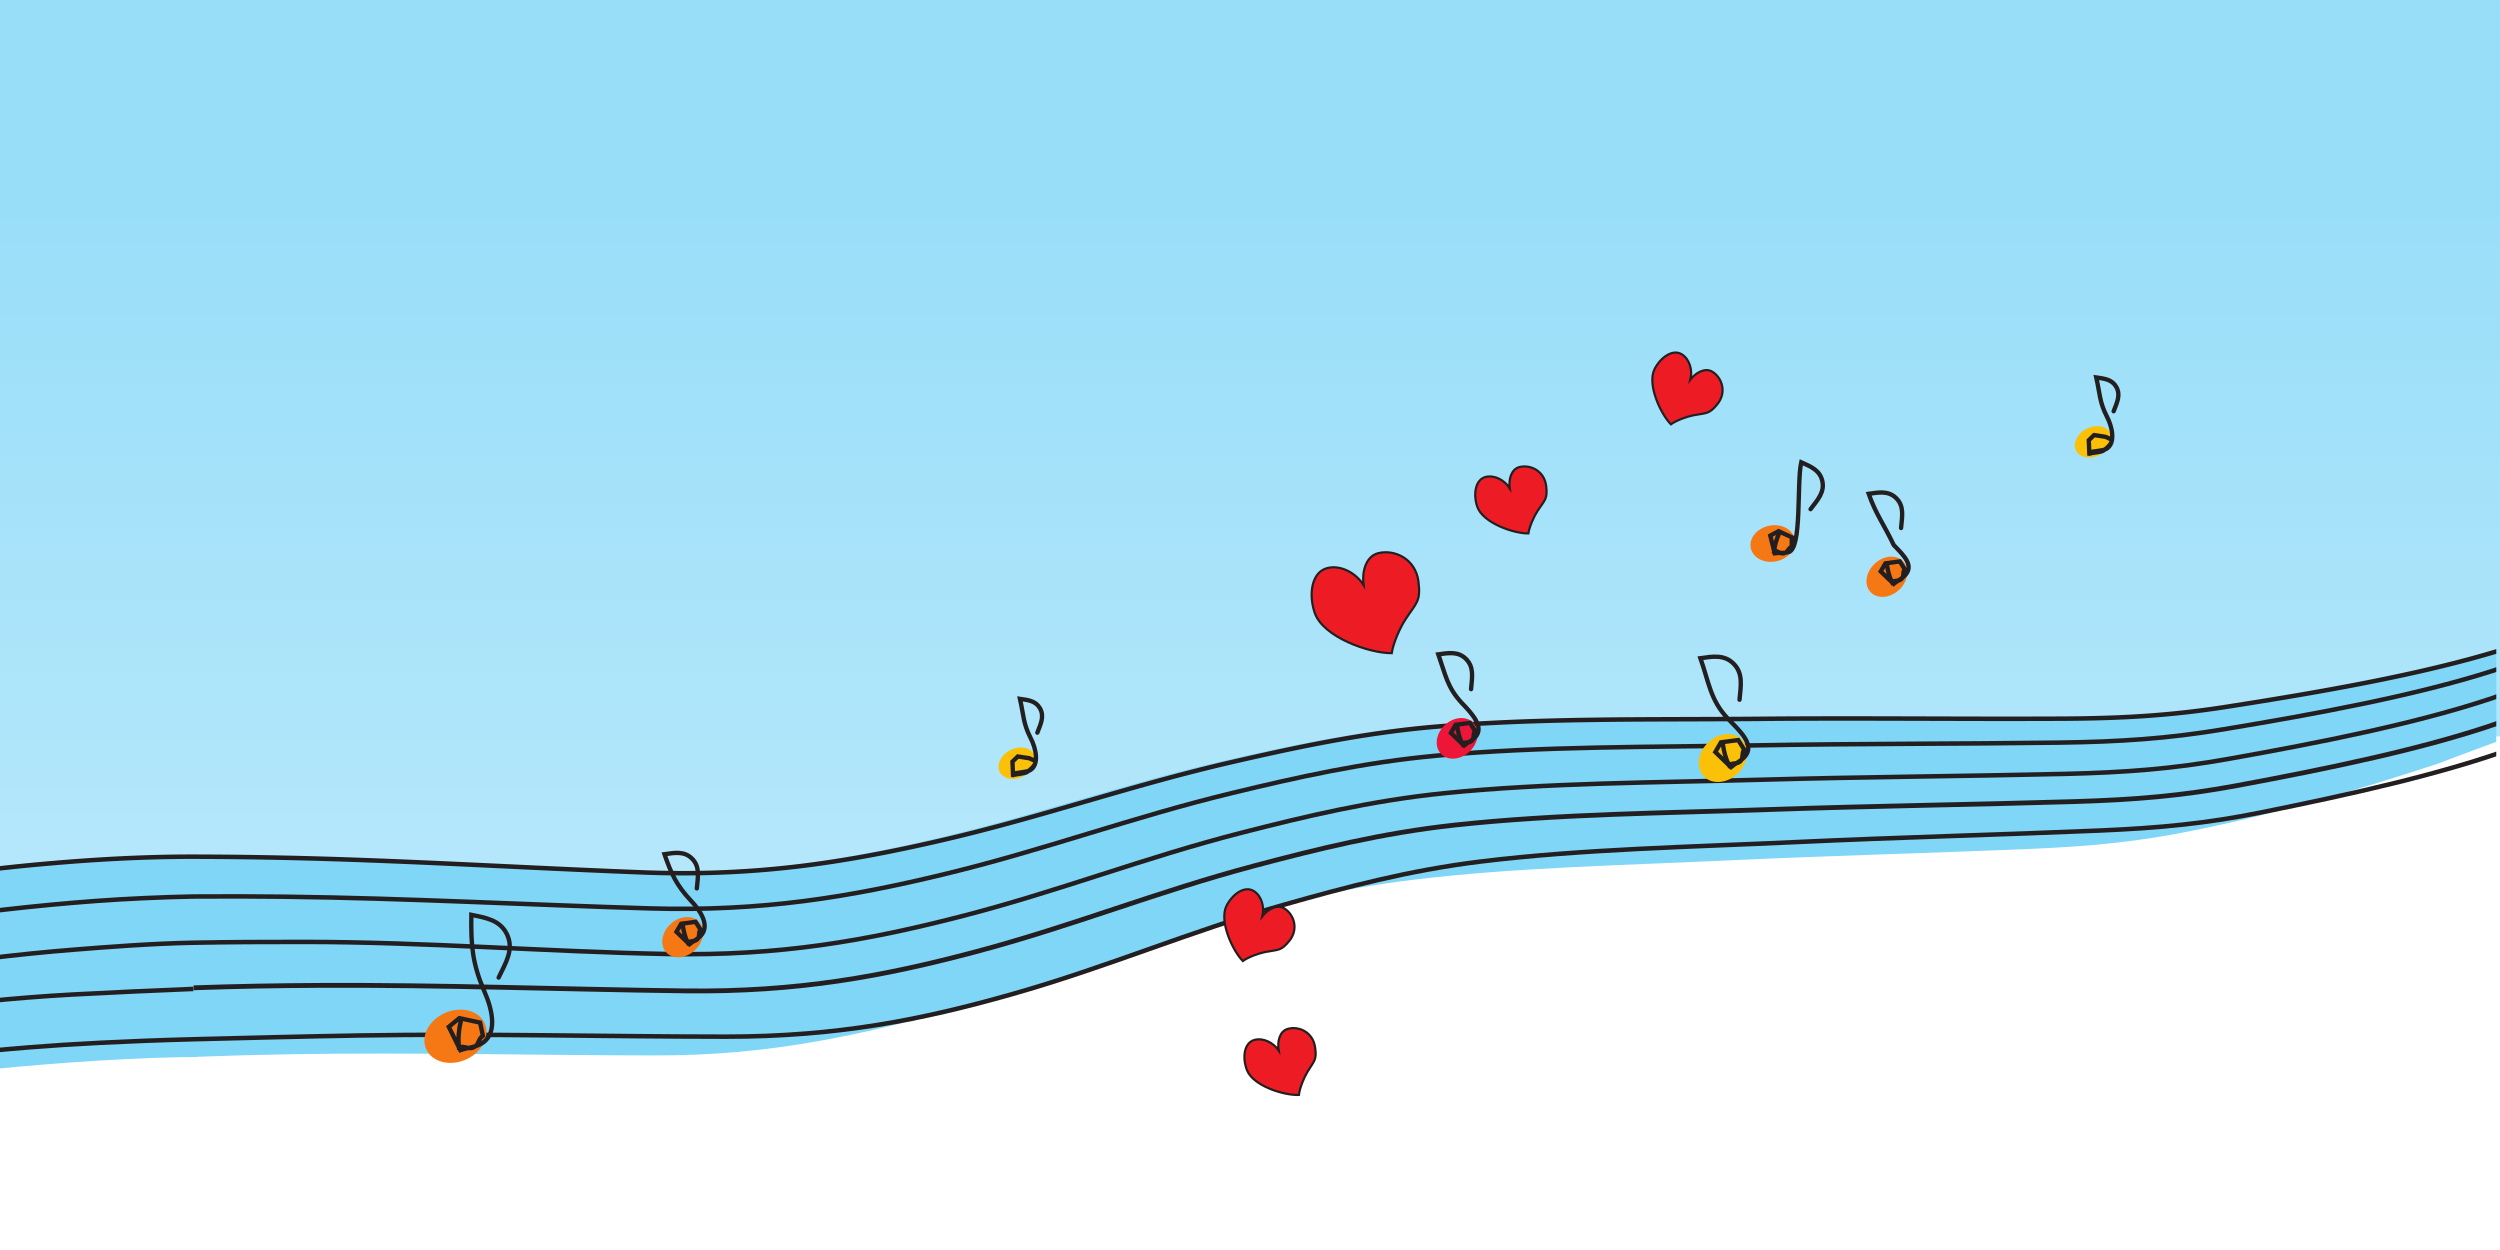 <svg width="1000" height="500" viewBox="0 0 264.583 132.292" xmlns:xlink="http://www.w3.org/1999/xlink" xmlns="http://www.w3.org/2000/svg"><defs><clipPath clipPathUnits="userSpaceOnUse" id="b"><path d="M245.139 1258.24h209v-209h-209z"/></clipPath><clipPath clipPathUnits="userSpaceOnUse" id="c"><path d="M244.059 1258.6h209.88v-210.24h-209.88z"/></clipPath><clipPath clipPathUnits="userSpaceOnUse" id="d"><path d="M244.059 1258.6h209.88v-210.24h-209.88z"/></clipPath><clipPath clipPathUnits="userSpaceOnUse" id="i"><path d="M0 0h1133.858v1814.173H0Z"/></clipPath><clipPath clipPathUnits="userSpaceOnUse" id="j"><path d="M0 0h1133.858v1814.173H0Z"/></clipPath><clipPath clipPathUnits="userSpaceOnUse" id="e"><path d="M245.139 1258.24h209v-209h-209z"/></clipPath><clipPath clipPathUnits="userSpaceOnUse" id="f"><path d="M244.059 1258.6h209.88v-210.24h-209.88z"/></clipPath><clipPath clipPathUnits="userSpaceOnUse" id="g"><path d="M244.059 1258.6h209.88v-210.24h-209.88z"/></clipPath><linearGradient xlink:href="#a" id="h" gradientUnits="userSpaceOnUse" gradientTransform="scale(-129.168) rotate(89.9 -.035 -1)" x1="0" y1="0" x2="1" y2="0" spreadMethod="pad"/><linearGradient x1="0" y1="0" x2="1" y2="0" gradientUnits="userSpaceOnUse" gradientTransform="scale(-553.541 553.541) rotate(89.9 -1.676 .64)" spreadMethod="pad" id="a"><stop style="stop-opacity:1;stop-color:#cceffc" offset="0"/><stop style="stop-opacity:1;stop-color:#99def9" offset="1"/><stop style="stop-opacity:1;stop-color:#99def9" offset="1"/><stop style="stop-opacity:1;stop-color:#99def9" offset="1"/></linearGradient></defs><g style="display:inline"><path style="fill:none;fill-rule:evenodd;stroke-width:.265" d="M0 0h264.583v105.833H0z" transform="translate(0 26.458)"/><path style="fill:url(#h);stroke:none;stroke-width:.233" d="M0-26.458V78.67l87.026-8.397 79.745-14.098 97.812-4.71v-77.923z" transform="translate(0 26.458)"/><g clip-path="url(#i)" transform="matrix(.233 0 0 -.233 0 449.826)"><path d="M0 0c11.693-.039 23.381-.189 35.038-.43C90.64-1.58 144.904-5.051 200.183-7.152c50.929-1.934 91.096 4.425 134.282 14.371 46.568 10.724 86.537 25.17 133.271 35.941 29.235 6.738 60.039 13.377 93.584 16.145 47.605 3.927 97.032 3.006 145.349 3.463 45.917.431 91.63-.151 137.513.076 27.813.136 48.951.789 74.689 4.82 42.343 6.631 87.546 13.695 123.619 24.719 18.186 5.867 34.652 11.25 50.456 18.078 5.431 1.519 9.897 5.785 11.734 8.086l1.637-36.494c-1.261-2.362-31.201-18.088-36.232-19.805-14.048-7.394-34.15-13.883-50.806-20.41-37.337-12.176-71.386-22.318-111.898-30.506-24.625-4.978-45.764-7.031-73.415-8.205-45.615-1.936-91.259-3.061-136.857-5.205-47.981-2.256-97.406-3.182-143.823-8.873-32.707-4.01-62.192-10.91-88.526-20.539-44.149-16.141-80.226-28.5-124.436-39.838-41.039-10.526-78.947-19.361-130.117-19.332-55.541.031-110.409 1.465-166.037.537-14.66-.244-29.334-.633-43.957-1.207" style="fill:#80d6f7;fill-opacity:1;fill-rule:nonzero;stroke:none" transform="translate(88.022 1541.848)"/><path d="M0 0c-54.241-2.953-99.971-14.592-156.416-27.486-49.643-11.34-98.216-24.227-147.334-36.157-45.25-10.992-84.844-11.455-127.15-10.33-45.619 1.213-87.42 6.524-133.206 7.748-28.641.768-57.121 1.012-88.299-2.582-44.247-5.103-88.992-15.621-132.701-23.982-41.538-7.947-82.182-16.592-123.62-24.719-25.116-4.926-45.565-7.445-70.134-8.484-40.421-1.713-82.644-1.244-118.905 2.142-18.386 1.989-35.861 4.623-52.426 7.911-5.413.382-9.337 1.447-11.774 3.185l39.716-40.666c1.939-1.902 5.468-3.168 10.586-3.803 15.175-4.115 31.376-7.601 48.606-10.463 34.104-5.091 76.12-7.611 115.35-5.892 25.106 1.098 43.933 3.039 69.256 7.002 41.776 6.537 73.288 11.806 116.177 19.183 43.759 7.53 84.89 20.5 128.665 23.797 30.844 2.325 78.822 2.467 105.958-.922 41.375-5.166 63.954-12.173 107.851-16.97 40.217-4.395 89.063-6.772 135.18 2.543 50.055 10.113 99.105 21.146 149.488 30.632C-82.09-98.33 0-90.207 52.979-89.838l-.504 91.5" style="fill:#80d6f7;fill-opacity:1;fill-rule:nonzero;stroke:none" transform="translate(36.61 1540.334)"/><path d="M0 0c-1.836-2.297-5.471-4.201-10.903-5.719-15.805-6.812-32.803-13.146-50.991-19.002-36.075-10.998-81.175-18.838-123.522-25.453-25.74-4.021-47.29-5.271-75.105-5.408-45.888-.225-91.604.355-137.524-.076-48.322-.453-97.753.467-145.363-3.455-33.549-2.76-64.355-9.387-93.592-16.11-46.739-10.748-86.711-25.162-133.283-35.861-43.19-9.926-83.361-16.27-134.295-14.338-55.283 2.094-109.551 5.557-165.158 6.703a2097.36 2097.36 0 0 1-39.388.453c-28.292.014-53.775-2.011-69.923-3.484-56.073-5.113-81.393-12.574-135.424-24.641-49.736-11.107-97.476-24.062-146.597-35.963-45.256-10.964-83.627-12.521-125.937-11.4-45.623 1.209-86.561 6.963-132.351 8.184-28.644.763-58.668 1.156-89.849-2.432-44.252-5.09-88.497-14.875-132.211-23.217-41.541-7.927-82.553-16.734-123.993-24.844-25.121-4.916-44.971-7.691-69.544-8.726-40.424-1.709-83.746-2.815-120.009.568-18.388 1.983-35.865 4.614-52.432 7.891-5.412.383-9.337 1.443-11.774 3.178" style="fill:none;stroke:#231f20;stroke-width:2.054;stroke-linecap:butt;stroke-linejoin:miter;stroke-miterlimit:4;stroke-dasharray:none;stroke-opacity:1" transform="translate(1196.862 1659.727)"/><path d="M0 0c-1.708-2.313-5.233-4.248-10.578-5.813-15.419-6.947-32.055-13.425-49.91-19.437-35.448-11.305-80.095-19.527-122.06-26.502-25.507-4.24-46.981-5.672-74.782-6.045-45.863-.613-91.601-.42-137.485-1.24-48.285-.863-97.755-.361-145.133-4.684-33.384-3.047-63.811-9.933-92.662-16.906-46.122-11.144-85.275-25.896-131.233-36.994-42.621-10.291-82.425-16.979-133.454-15.479-55.388 1.627-109.837 4.633-165.495 5.309-13.901.17-27.839.211-41.834.096-13.694-.239-30.962-1.03-44.222-2.016-54.681-4.055-110.022-12.713-164.277-24.33-49.94-10.691-98-23.264-147.375-34.766-45.489-10.595-83.645-11.779-125.567-10.22-45.204 1.677-85.518 7.882-130.888 9.574-28.38 1.058-58.151 1.754-89.281-1.547-44.179-4.686-88.603-14.1-132.421-22.066-41.641-7.573-82.805-16.034-124.356-23.788-25.187-4.703-45.031-7.3-69.468-8.099-40.202-1.313-83.246-1.99-119.048 1.781-18.139 2.182-35.341 5.01-51.604 8.479-5.35.441-9.188 1.548-11.514 3.322" style="fill:none;stroke:#231f20;stroke-width:2.054;stroke-linecap:butt;stroke-linejoin:miter;stroke-miterlimit:4;stroke-dasharray:none;stroke-opacity:1" transform="translate(1192.504 1651.068)"/><path d="M0 0c-1.551-2.328-4.946-4.301-10.184-5.918-14.943-7.105-31.137-13.756-48.58-19.945-34.672-11.67-78.749-20.344-120.227-27.746-25.213-4.5-46.582-6.151-74.348-6.805-45.806-1.078-91.54-1.352-137.353-2.637-48.209-1.355-97.696-1.355-144.765-6.16-33.167-3.387-63.118-10.582-91.49-17.848-45.353-11.617-83.495-26.769-128.689-38.332-41.911-10.726-81.25-17.818-132.362-16.836-55.479 1.065-109.754 5.497-165.438 5.497-16.904.001-33.47-.051-49.956-.368-19.175-.369-40.116-2.027-53.993-3.131-54.309-4.322-99.267-12.742-153.757-23.808-50.156-10.19-98.57-22.297-148.217-33.307-45.74-10.144-83.614-10.881-125.044-8.802-44.675 2.236-84.214 8.984-129.05 11.238-28.047 1.41-57.495 2.472-88.545-.485-44.064-4.197-88.674-13.158-132.591-20.671-41.735-7.141-83.054-15.18-124.712-22.506-25.251-4.442-45.076-6.823-69.335-7.334-39.909-.842-82.593-1.008-117.819 3.228-17.83 2.422-34.69 5.481-50.579 9.18-5.272.51-9.003 1.672-11.194 3.49" style="fill:none;stroke:#231f20;stroke-width:2.054;stroke-linecap:butt;stroke-linejoin:miter;stroke-miterlimit:4;stroke-dasharray:none;stroke-opacity:1" transform="translate(1191.197 1639.478)"/><path d="M0 0c-13.731-.52-40.223-1.732-55.256-2.568-54.24-3.008-98.935-10.756-153.562-21.416-50.283-9.813-98.915-21.565-148.727-32.207-45.892-9.807-83.565-10.239-124.653-7.827-44.304 2.602-83.313 9.684-127.779 12.303-27.815 1.639-57.036 2.938-88.021.221-43.974-3.854-88.691-12.485-132.659-19.666-41.783-6.824-83.191-14.555-124.906-21.567-25.285-4.25-45.09-6.478-69.222-6.798-39.7-.524-82.13-.348-116.959 4.181-17.617 2.571-34.243 5.774-49.878 9.61-5.217.55-8.876 1.746-10.976 3.588" style="fill:none;stroke:#231f20;stroke-width:2.054;stroke-linecap:butt;stroke-linejoin:miter;stroke-miterlimit:4;stroke-dasharray:none;stroke-opacity:1" transform="translate(87.839 1481.397)"/><path d="M0 0c-1.262-2.357-4.408-4.395-9.439-6.107-14.049-7.379-29.402-14.331-46.059-20.842-33.189-12.311-76.142-21.803-116.657-29.975-24.627-4.967-45.767-7.015-73.419-8.189-45.618-1.93-91.266-3.057-136.866-5.194-47.985-2.252-97.414-3.175-143.833-8.855-32.71-4.004-61.737-11.756-89.176-19.547-43.865-12.453-80.09-28.311-123.801-40.713-40.536-11.502-78.952-19.324-130.125-19.297-55.545.031-110.417 1.465-166.049.539-25.249-.422-50.543-1.074-75.693-1.72-30.1-.772-56.516-2.207-74.681-3.682-53.629-4.348-87.952-10.727-142.775-20.768-50.463-9.246-99.439-20.478-149.498-30.572-46.12-9.297-83.41-9.205-123.865-6.183-43.621 3.259-81.671 10.992-125.45 14.271-27.386 2.051-56.189 3.779-87.036 1.459-43.777-3.289-88.648-11.414-132.669-18.076-41.833-6.334-83.364-13.594-125.143-20.115-25.325-3.955-45.079-5.938-68.968-5.924-39.302.029-81.251.802-115.357 5.883-17.232 2.855-33.435 6.337-48.61 10.443-5.119.635-8.648 1.898-10.587 3.793" style="fill:none;stroke:#231f20;stroke-width:2.054;stroke-linecap:butt;stroke-linejoin:miter;stroke-miterlimit:4;stroke-dasharray:none;stroke-opacity:1" transform="translate(1198.918 1618.43)"/><path d="M0 0c19.109.674 38.31 1.01 57.469 1.1 55.679.267 110.414-1.813 165.931-2.5 51.148-.637 90.161 6.713 131.584 17.705 44.665 11.853 82.121 27.242 126.945 39.146 28.04 7.447 57.662 14.834 90.672 18.442 46.845 5.113 96.324 5.451 144.464 7.128 45.748 1.596 91.463 2.174 137.212 3.561 27.732.842 49.024 2.637 74.03 7.299 41.139 7.674 84.819 16.633 118.961 28.519 17.161 6.299 33.053 13.049 47.675 20.243 5.164 1.652 8.47 3.644 9.916 5.978" style="fill:none;stroke:#231f20;stroke-width:2.197;stroke-linecap:butt;stroke-linejoin:miter;stroke-miterlimit:4;stroke-dasharray:none;stroke-opacity:1" transform="translate(87.942 1481.902)"/></g><g clip-path="url(#j)" transform="matrix(.233 0 0 -.233 0 449.826)"><path d="M0 0c-1.142 4.409 2.367 9.052 7.832 10.378 5.463 1.323 10.812-1.179 11.953-5.588 1.132-4.405-2.37-9.052-7.833-10.374C6.486-6.909 1.138-4.408 0 0" style="fill:#f57815;fill-opacity:1;fill-rule:nonzero;stroke:none" transform="translate(795.316 1681.31)"/><path d="M0 0c-1.189-2.693-1.943-5.005-2.258-8.012C-.442-7.824.494-9.45 2.249-9.017c1.755.44 1.82 2.318 3.511 3.002v4.263L-.25 1.004-4.009-.999l1.996-8.012c2.318.309 4.01-.069 6.269.496 6.264 1.563 3.655 31.238 5.792 40.814 4.197-1.877 8.33-3.51 9.517-8.269 1.31-5.256-2.076-8.762-5.275-13.018" style="fill:none;stroke:#231f20;stroke-width:1.983;stroke-linecap:round;stroke-linejoin:miter;stroke-miterlimit:3.864;stroke-dasharray:none;stroke-opacity:1" transform="translate(808.111 1688.3)"/><path d="M0 0c-3.271 3.079-2.719 8.818 1.223 12.823 3.942 4 9.785 4.744 13.055 1.664 3.26-3.081 2.717-8.82-1.226-12.82C9.109-2.337 3.267-3.08 0 0" style="fill:#f57815;fill-opacity:1;fill-rule:nonzero;stroke:none" transform="translate(849.93 1661.358)"/><path d="M0 0c.397-2.879.965-5.209 2.266-7.888 1.442 1.12 3.084.258 4.346 1.549 1.259 1.298.334 2.9 1.411 4.368l-2.224 3.56L-.736.706l-2.142-3.665 5.873-5.633C4.8-7.106 6.432-6.525 8.052-4.856 12.548-.232 7.47 4.411 3.059 8.997-1.314 18.226-5.15 23.168-8.335 32.298c4.538.655 8.895 1.482 12.385-1.864 3.854-3.695 2.812-8.417 2.32-13.666" style="fill:none;stroke:#231f20;stroke-width:1.983;stroke-linecap:round;stroke-linejoin:miter;stroke-miterlimit:3.864;stroke-dasharray:none;stroke-opacity:1" transform="translate(857.13 1673.99)"/><path d="M0 0c-1.878 3.16-.003 7.638 4.182 10.008 4.184 2.366 9.093 1.722 10.97-1.439 1.869-3.159 0-7.639-4.184-10.005C6.783-3.805 1.874-3.16 0 0" style="fill:#fbc108;fill-opacity:1;fill-rule:nonzero;stroke:none" transform="translate(454.272 1579.642)"/><path d="M0 0c1.342.54 5.037.657 6.279 1.371 1.24.72 4.585 3.544 3.809 5.096L7.361 7.69l-5.181.794-2.424-2.352L0 .517c1.698.742 6.101.751 7.697 1.676 4.428 2.562 2.706 10.093.322 14.639-3.435 6.783-3.104 10.069-4.855 17.818 3.607-.518 7.112-.864 9.059-4.242 2.15-3.73.339-7.149-1.164-11.1" style="fill:none;stroke:#231f20;stroke-width:1.983;stroke-linecap:round;stroke-linejoin:miter;stroke-miterlimit:3.864;stroke-dasharray:none;stroke-opacity:1" transform="translate(460.125 1578.494)"/><path d="M0 0c-3.305 3.134-2.789 8.93 1.142 12.952 3.933 4.016 9.794 4.729 13.099 1.594 3.294-3.135 2.787-8.932-1.146-12.948C9.162-2.422 3.301-3.135 0 0" style="fill:#ed1639;fill-opacity:1;fill-rule:nonzero;stroke:none" transform="translate(654.755 1587.938)"/><path d="M0 0c.419-2.914 1.005-5.274 2.331-7.991 1.44 1.121 3.096.239 4.354 1.536 1.256 1.303.316 2.93 1.388 4.407L5.814 1.567-.745.719-2.87-2.972l5.937-5.736c1.803 1.49 3.438 2.066 5.054 3.743C12.606-.321 6.435 6.076 1.972 10.743c-6.51 7.007-7.305 12.719-10.566 21.973 4.553.632 8.924 1.437 12.452-1.97 3.897-3.763 2.882-8.53 2.425-13.835" style="fill:none;stroke:#231f20;stroke-width:1.983;stroke-linecap:round;stroke-linejoin:miter;stroke-miterlimit:3.864;stroke-dasharray:none;stroke-opacity:1" transform="translate(661.902 1600.647)"/><path d="M0 0c-3.907 3.705-3.298 10.557 1.35 15.311 4.649 4.748 11.579 5.591 15.485 1.885C20.729 13.49 20.13 6.637 15.48 1.889 10.831-2.864 3.902-3.706 0 0" style="fill:#fbc108;fill-opacity:1;fill-rule:nonzero;stroke:none" transform="translate(774.19 1577.682)"/><path d="M0 0c.494-3.48 1.19-6.298 2.771-9.542 1.727 1.344 3.707.292 5.216 1.845 1.506 1.56.384 3.501 1.671 5.269L6.963 1.885-.89.857l-2.553-4.414 7.094-6.84C5.813-8.612 7.771-7.92 9.71-5.913 15.089-.354 7.389 6.266 2.058 11.831c-7.777 8.357-8.386 16.188-12.269 27.236 5.452.765 10.685 1.738 14.901-2.325 4.656-4.486 3.43-10.184 2.87-16.523" style="fill:none;stroke:#231f20;stroke-width:1.983;stroke-linecap:round;stroke-linejoin:miter;stroke-miterlimit:3.864;stroke-dasharray:none;stroke-opacity:1" transform="translate(782.572 1592.546)"/><path d="M0 0c-3.271 3.079-2.719 8.818 1.223 12.823 3.942 4 9.785 4.744 13.055 1.664 3.26-3.081 2.717-8.82-1.226-12.82C9.109-2.337 3.267-3.08 0 0" style="fill:#f57815;fill-opacity:1;fill-rule:nonzero;stroke:none" transform="translate(302.94 1497.657)"/><path d="M0 0c.397-2.879.965-5.209 2.266-7.888 1.442 1.12 3.084.258 4.346 1.549 1.259 1.298.334 2.9 1.411 4.368l-2.224 3.56L-.736.706l-2.142-3.665 5.873-5.633C4.8-7.106 6.432-6.525 8.052-4.856c4.496 4.624-.015 11.535-4.426 16.12C-2.808 18.15-5.15 23.168-8.335 32.298c4.538.655 8.895 1.482 12.385-1.864 3.854-3.695 2.812-8.417 2.32-13.666" style="fill:none;stroke:#231f20;stroke-width:1.983;stroke-linecap:round;stroke-linejoin:miter;stroke-miterlimit:3.864;stroke-dasharray:none;stroke-opacity:1" transform="translate(310.14 1510.289)"/><path d="M0 0c-1.878 3.16-.003 7.638 4.182 10.008 4.184 2.366 9.093 1.722 10.97-1.439 1.869-3.159 0-7.639-4.184-10.005C6.783-3.805 1.874-3.16 0 0" style="fill:#fbc108;fill-opacity:1;fill-rule:nonzero;stroke:none" transform="translate(943.151 1725.626)"/><path d="M0 0c1.342.54 5.037.657 6.279 1.371 1.24.72 4.585 3.544 3.809 5.096L7.361 7.69l-5.181.794-2.424-2.352L0 .517c1.698.742 6.101.751 7.697 1.676 4.428 2.562 2.706 10.093.322 14.639-3.435 6.783-3.104 10.069-4.855 17.818 3.607-.518 7.112-.864 9.059-4.242 2.15-3.73.339-7.149-1.164-11.1" style="fill:none;stroke:#231f20;stroke-width:1.983;stroke-linecap:round;stroke-linejoin:miter;stroke-miterlimit:3.864;stroke-dasharray:none;stroke-opacity:1" transform="translate(949.003 1724.478)"/><path d="M0 0c-2.883 5.726.657 13.151 7.897 16.598 7.24 3.439 15.436 1.585 18.318-4.141 2.868-5.722-.661-13.153-7.901-16.592C11.073-7.579 2.877-5.725 0 0" style="fill:#f57815;fill-opacity:1;fill-rule:nonzero;stroke:none" transform="translate(193.76 1453.661)"/><path d="M0 0c-.903-4.131-1.295-7.596-.852-11.901 2.546.816 4.371-1.175 6.757-.034 2.384 1.151 1.918 3.798 4.139 5.271L8.776-.698-.657 1.329-5.448-2.62l5.243-10.604c3.231 1.138 5.768 1.125 8.837 2.604 8.511 4.094 5.785 15.772 2.025 24.221-5.384 12.594-6.081 20.611-5.866 34.664 6.572-1.349 12.98-2.376 16.096-8.675 3.442-6.957-.368-12.894-3.686-19.825" style="fill:none;stroke:#231f20;stroke-width:1.983;stroke-linecap:round;stroke-linejoin:miter;stroke-miterlimit:3.864;stroke-dasharray:none;stroke-opacity:1" transform="translate(209.296 1466.79)"/><path d="M0 0c-4.809 4.931-10.893 18.289-7.384 25.14 2.746 5.355 8.257 9.21 12.364 6.646 3.599-2.249 4.923-7.313 3.898-11.417 2.446 3.09 6.689 5.57 10.01 3.494 4.289-2.681 6.644-9.283 2.217-14.727-3.776-4.642-4.943-3.904-10.841-5.029C7.201 3.518 2.542 1.812 0 0" style="fill:#ed1c24;fill-opacity:1;fill-rule:nonzero;stroke:none" transform="translate(564.517 1494.067)"/><path d="M0 0c-4.809 4.931-10.893 18.289-7.384 25.14 2.746 5.355 8.257 9.21 12.364 6.646 3.599-2.249 4.923-7.313 3.898-11.417 2.446 3.09 6.689 5.57 10.01 3.494 4.289-2.681 6.644-9.283 2.217-14.727-3.776-4.642-4.943-3.904-10.841-5.029C7.201 3.518 2.542 1.812 0 0Z" style="fill:none;stroke:#231f20;stroke-width:1;stroke-linecap:butt;stroke-linejoin:miter;stroke-miterlimit:10;stroke-dasharray:none;stroke-opacity:1" transform="translate(564.517 1494.067)"/><path d="M0 0c-6.888-.035-20.723 4.869-23.214 12.152-1.945 5.695-.889 12.337 3.809 13.51 4.117 1.027 8.68-1.538 10.921-5.126-.524 3.906.639 8.681 4.439 9.627 4.909 1.223 11.293-1.669 12.133-8.635.717-5.941-.624-6.268-3.912-11.292C2.472 7.624.462 3.087 0 0" style="fill:#ed1c24;fill-opacity:1;fill-rule:nonzero;stroke:none" transform="translate(694.216 1688.277)"/><path d="M0 0c-6.888-.035-20.723 4.869-23.214 12.152-1.945 5.695-.889 12.337 3.809 13.51 4.117 1.027 8.68-1.538 10.921-5.126-.524 3.906.639 8.681 4.439 9.627 4.909 1.223 11.293-1.669 12.133-8.635.717-5.941-.624-6.268-3.912-11.292C2.472 7.624.462 3.087 0 0Z" style="fill:none;stroke:#231f20;stroke-width:1;stroke-linecap:butt;stroke-linejoin:miter;stroke-miterlimit:10;stroke-dasharray:none;stroke-opacity:1" transform="translate(694.216 1688.277)"/><path d="M0 0c-10.374-.045-31.219 7.354-34.978 18.327-2.935 8.579-1.351 18.583 5.723 20.344 6.201 1.543 13.076-2.325 16.455-7.732-.793 5.884.954 13.075 6.677 14.496 7.392 1.837 17.011-2.525 18.284-13.018 1.086-8.949-.934-9.44-5.882-17.004C3.715 11.48.693 4.649 0 0" style="fill:#ed1c24;fill-opacity:1;fill-rule:nonzero;stroke:none" transform="translate(632.152 1633.892)"/><path d="M0 0c-10.374-.045-31.219 7.354-34.978 18.327-2.935 8.579-1.351 18.583 5.723 20.344 6.201 1.543 13.076-2.325 16.455-7.732-.793 5.884.954 13.075 6.677 14.496 7.392 1.837 17.011-2.525 18.284-13.018 1.086-8.949-.934-9.44-5.882-17.004C3.715 11.48.693 4.649 0 0Z" style="fill:none;stroke:#231f20;stroke-width:1;stroke-linecap:butt;stroke-linejoin:miter;stroke-miterlimit:10;stroke-dasharray:none;stroke-opacity:1" transform="translate(632.152 1633.892)"/><path d="M0 0c-4.809 4.93-10.893 18.289-7.384 25.14 2.746 5.355 8.257 9.21 12.364 6.646 3.599-2.249 4.923-7.313 3.898-11.418 2.446 3.091 6.689 5.571 10.01 3.495 4.289-2.681 6.644-9.283 2.216-14.727-3.775-4.642-4.942-3.905-10.84-5.029C7.201 3.518 2.542 1.812 0 0" style="fill:#ed1c24;fill-opacity:1;fill-rule:nonzero;stroke:none" transform="translate(758.95 1737.846)"/><path d="M0 0c-4.809 4.93-10.893 18.289-7.384 25.14 2.746 5.355 8.257 9.21 12.364 6.646 3.599-2.249 4.923-7.313 3.898-11.418 2.446 3.091 6.689 5.571 10.01 3.495 4.289-2.681 6.644-9.283 2.216-14.727-3.775-4.642-4.942-3.905-10.84-5.029C7.201 3.518 2.542 1.812 0 0Z" style="fill:none;stroke:#231f20;stroke-width:1;stroke-linecap:butt;stroke-linejoin:miter;stroke-miterlimit:10;stroke-dasharray:none;stroke-opacity:1" transform="translate(758.95 1737.846)"/><path d="M0 0c-6.882-.275-20.88 4.142-23.624 11.335-2.142 5.623-1.319 12.298 3.335 13.634 4.079 1.17 8.728-1.234 11.093-4.742-.66 3.886.336 8.699 4.101 9.777 4.863 1.393 11.344-1.274 12.427-8.207.923-5.912-.405-6.286-3.516-11.422C2.204 7.706.354 3.101 0 0" style="fill:#ed1c24;fill-opacity:1;fill-rule:nonzero;stroke:none" transform="translate(589.99 1433.233)"/><path d="M0 0c-6.882-.275-20.88 4.142-23.624 11.335-2.142 5.623-1.319 12.298 3.335 13.634 4.079 1.17 8.728-1.234 11.093-4.742-.66 3.886.336 8.699 4.101 9.777 4.863 1.393 11.344-1.274 12.427-8.207.923-5.912-.405-6.286-3.516-11.422C2.204 7.706.354 3.101 0 0Z" style="fill:none;stroke:#231f20;stroke-width:1;stroke-linecap:butt;stroke-linejoin:miter;stroke-miterlimit:10;stroke-dasharray:none;stroke-opacity:1" transform="translate(589.99 1433.233)"/></g></g></svg>